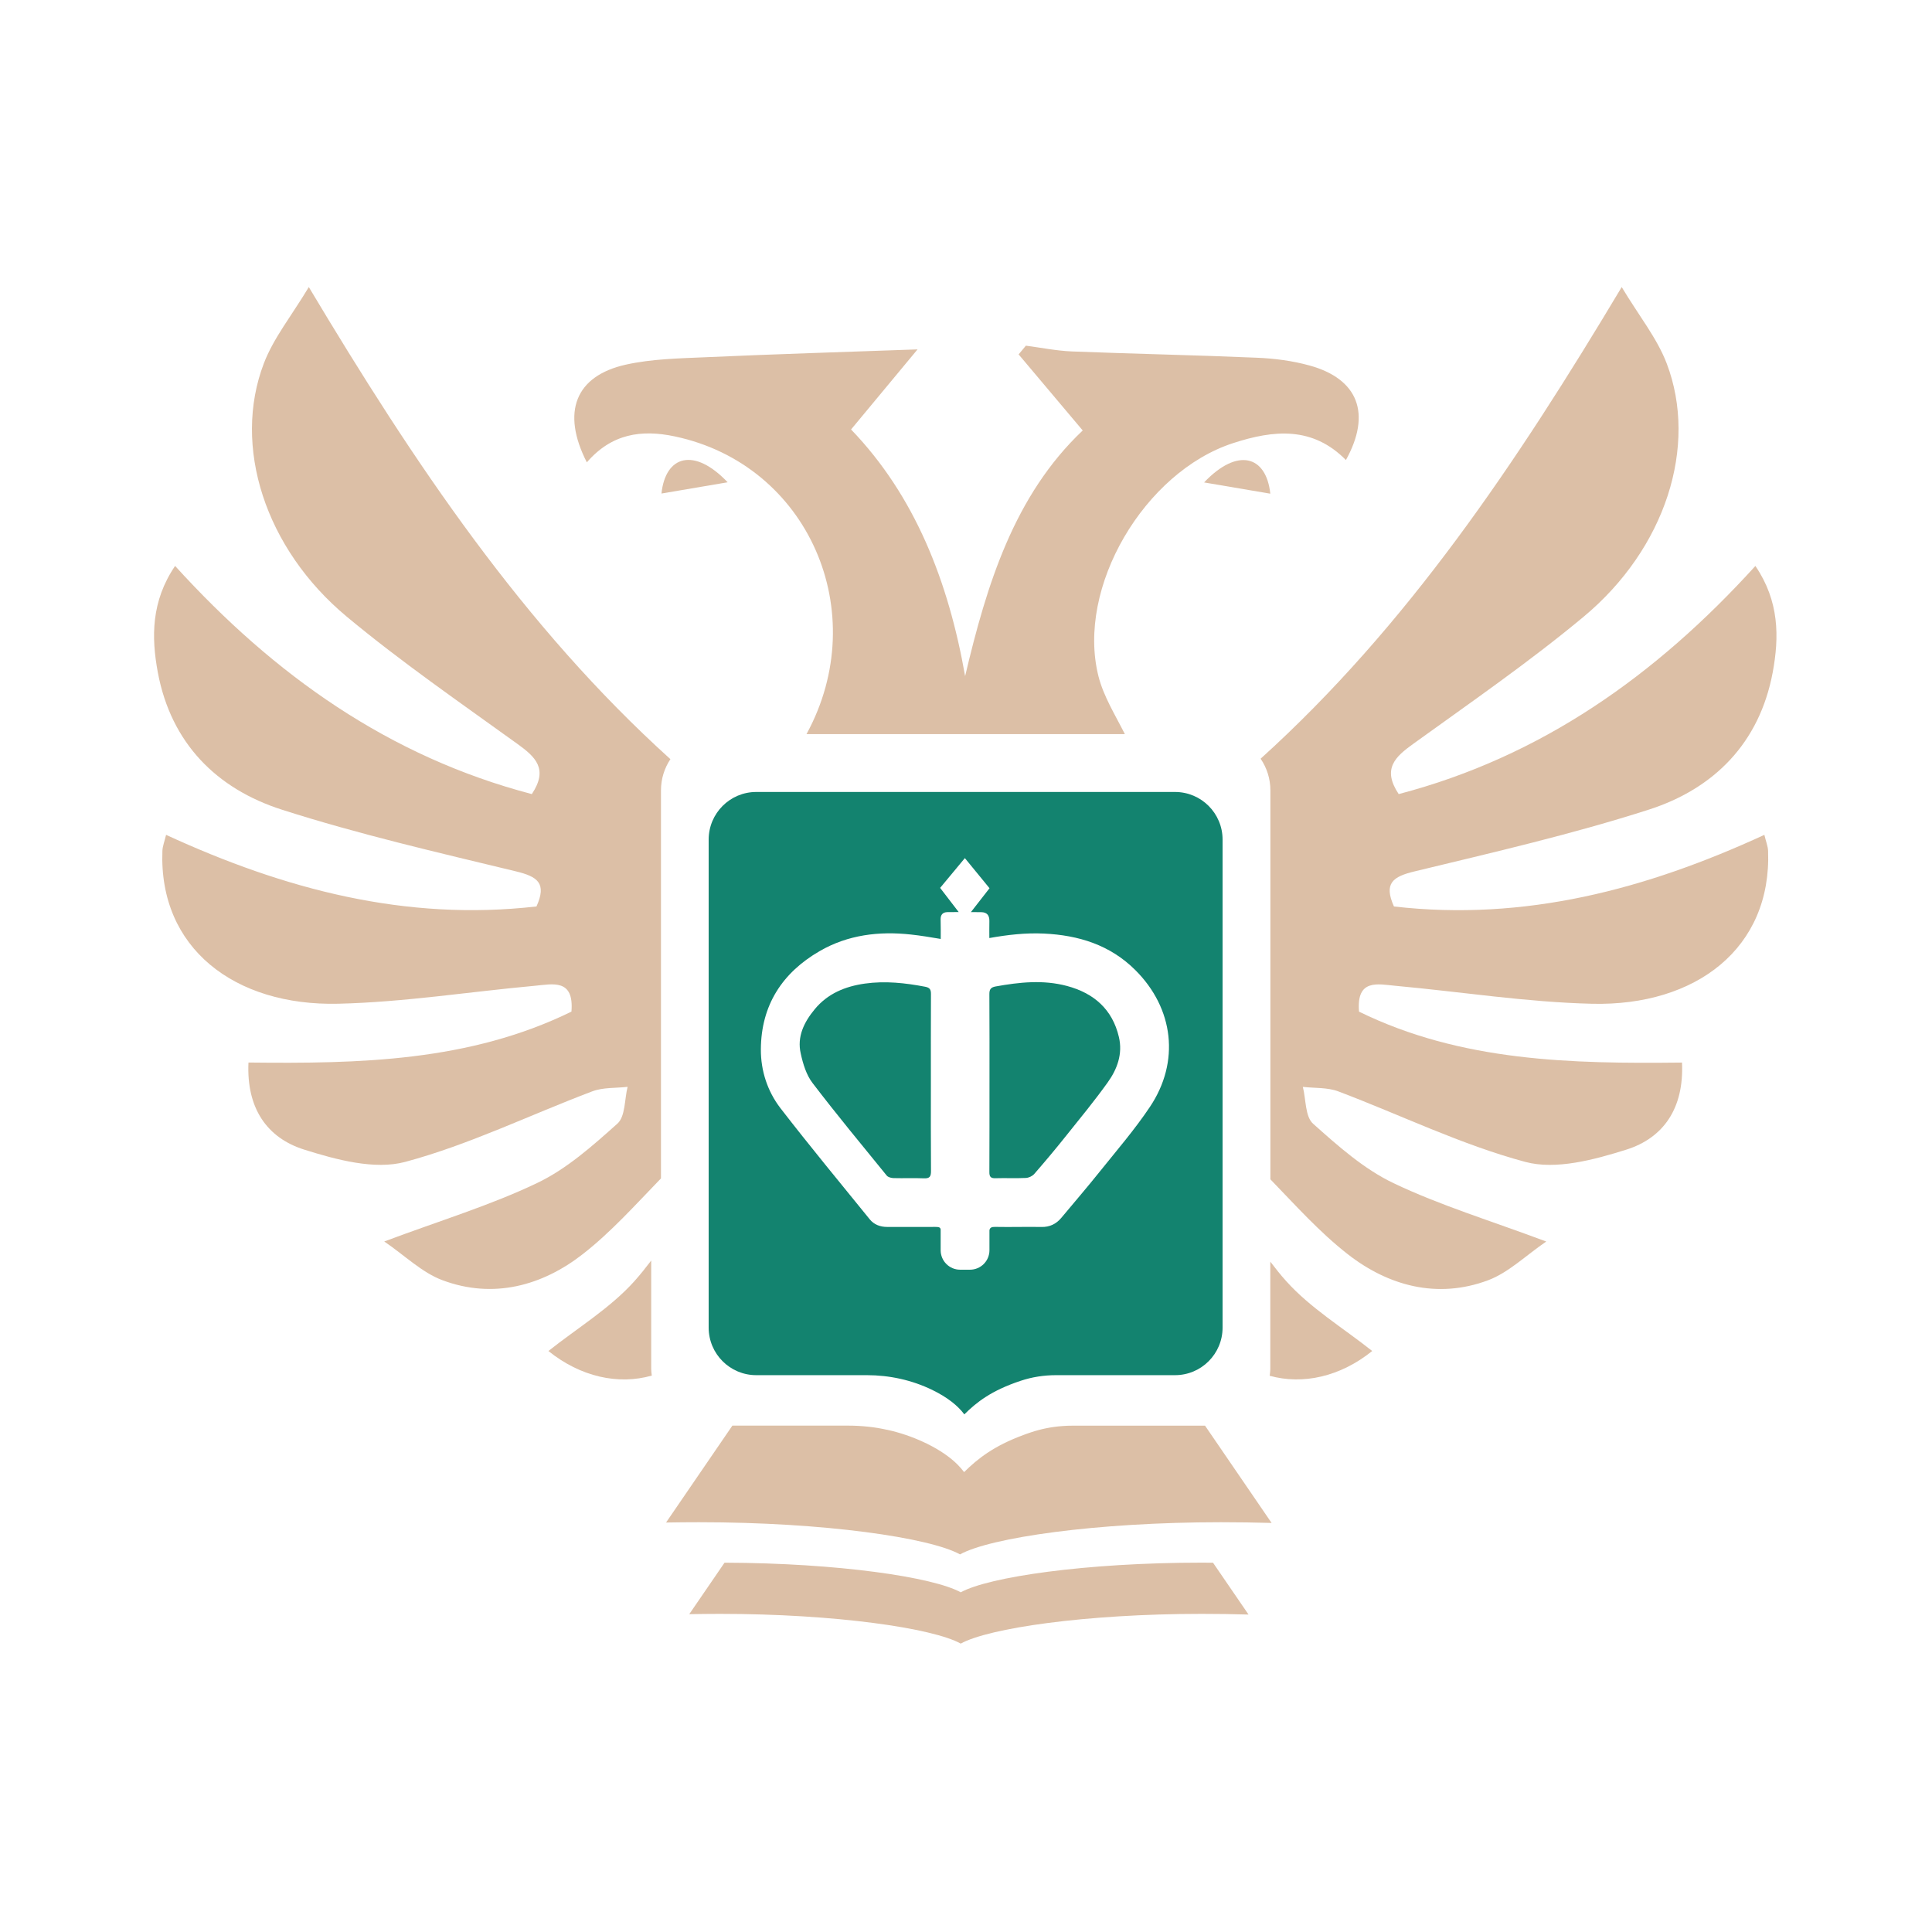 <svg width="51" height="51" viewBox="0 0 51 51" fill="none" xmlns="http://www.w3.org/2000/svg">
<path d="M21.45 28.59C22.083 29.419 22.749 30.223 23.408 31.033C23.444 31.076 23.526 31.097 23.588 31.099C23.855 31.106 24.123 31.094 24.391 31.105C24.54 31.111 24.576 31.058 24.576 30.915C24.57 30.139 24.573 29.362 24.573 28.584C24.573 27.802 24.571 27.02 24.575 26.238C24.575 26.127 24.549 26.072 24.425 26.048C23.897 25.947 23.369 25.889 22.832 25.964C22.313 26.037 21.849 26.226 21.506 26.642C21.227 26.98 21.034 27.364 21.138 27.813C21.197 28.083 21.285 28.375 21.45 28.59Z" fill="#13836F"/>
<path d="M26.117 30.938C26.116 31.058 26.149 31.107 26.278 31.102C26.545 31.094 26.814 31.108 27.08 31.095C27.157 31.091 27.252 31.047 27.302 30.989C27.588 30.661 27.867 30.328 28.138 29.988C28.512 29.521 28.892 29.06 29.239 28.575C29.492 28.224 29.641 27.819 29.536 27.374C29.364 26.64 28.872 26.216 28.166 26.027C27.539 25.859 26.91 25.927 26.282 26.04C26.148 26.064 26.116 26.122 26.117 26.248C26.122 27.025 26.12 27.801 26.12 28.577C26.119 29.364 26.121 30.151 26.117 30.938Z" fill="#13836F"/>
<path d="M19.963 36.301H22.885C23.481 36.301 24.072 36.43 24.608 36.69C25.013 36.888 25.283 37.105 25.456 37.336C25.778 37.017 26.166 36.708 26.942 36.45C27.242 36.35 27.557 36.301 27.875 36.301H31.017C31.711 36.301 32.273 35.739 32.273 35.045V22.163C32.273 21.469 31.711 20.906 31.017 20.906H19.963C19.27 20.906 18.707 21.469 18.707 22.163V35.046C18.707 35.739 19.27 36.301 19.963 36.301ZM21.64 25.105C22.383 24.676 23.204 24.577 24.045 24.669C24.309 24.697 24.571 24.742 24.833 24.786C24.835 24.614 24.833 24.443 24.83 24.271C24.827 24.144 24.89 24.081 25.006 24.078C25.107 24.078 25.207 24.077 25.307 24.076C25.137 23.855 24.979 23.649 24.817 23.438C25.044 23.167 25.24 22.929 25.47 22.652C25.693 22.924 25.896 23.172 26.121 23.447C25.959 23.656 25.804 23.855 25.63 24.077C25.721 24.078 25.812 24.078 25.903 24.079C26.05 24.081 26.119 24.16 26.117 24.309C26.114 24.46 26.116 24.611 26.116 24.762C26.593 24.677 27.072 24.621 27.558 24.644C28.47 24.687 29.301 24.942 29.968 25.606C30.985 26.618 31.155 28.028 30.353 29.222C29.952 29.821 29.476 30.372 29.023 30.937C28.696 31.347 28.352 31.744 28.017 32.147C27.88 32.311 27.709 32.393 27.494 32.389C27.299 32.384 27.105 32.388 26.911 32.388C26.695 32.389 26.48 32.392 26.266 32.387C26.178 32.384 26.129 32.408 26.119 32.476V32.541C26.121 32.569 26.12 32.598 26.119 32.628V33.003C26.119 33.287 25.889 33.517 25.605 33.517H25.345C25.061 33.517 24.831 33.287 24.831 33.003V32.695C24.831 32.685 24.831 32.677 24.831 32.666C24.831 32.662 24.831 32.657 24.831 32.652V32.454C24.818 32.377 24.761 32.388 24.555 32.388C24.177 32.387 23.799 32.386 23.421 32.388C23.237 32.389 23.073 32.327 22.96 32.188C22.17 31.215 21.371 30.248 20.605 29.257C20.26 28.809 20.082 28.267 20.085 27.698C20.092 26.536 20.649 25.677 21.64 25.105Z" fill="#13836F"/>
<path d="M33.95 33.816C33.803 33.653 33.667 33.48 33.533 33.305V36.145C33.533 36.204 33.523 36.26 33.516 36.317C34.396 36.561 35.384 36.34 36.223 35.663C35.455 35.053 34.593 34.533 33.95 33.816Z" fill="#DCBFA6"/>
<path d="M37.344 23.002C39.413 22.502 41.493 22.024 43.516 21.375C45.245 20.822 46.444 19.615 46.794 17.755C46.97 16.814 46.969 15.868 46.338 14.94C43.718 17.825 40.687 19.976 36.922 20.962C36.48 20.297 36.828 19.98 37.303 19.638C38.82 18.543 40.366 17.477 41.802 16.282C43.966 14.482 44.83 11.779 43.996 9.592C43.74 8.923 43.265 8.338 42.809 7.578C40.033 12.221 37.148 16.528 33.277 20.028C33.44 20.266 33.535 20.554 33.535 20.864V31.131C34.196 31.814 34.832 32.526 35.575 33.106C36.645 33.942 37.939 34.298 39.281 33.796C39.819 33.595 40.266 33.151 40.817 32.773C39.325 32.215 38.011 31.817 36.785 31.232C36.002 30.859 35.317 30.248 34.661 29.662C34.451 29.474 34.476 29.021 34.392 28.691C34.706 28.727 35.041 28.702 35.328 28.81C36.974 29.432 38.573 30.218 40.263 30.671C41.072 30.889 42.083 30.614 42.933 30.347C43.914 30.037 44.457 29.253 44.401 28.049C41.48 28.082 38.572 28.026 35.875 26.705C35.802 25.829 36.374 25.98 36.84 26.023C38.57 26.181 40.296 26.456 42.028 26.497C44.773 26.562 46.771 25.024 46.673 22.46C46.669 22.34 46.618 22.219 46.575 22.038C43.449 23.478 40.253 24.325 36.797 23.929C36.521 23.314 36.769 23.14 37.344 23.002Z" fill="#DCBFA6"/>
<path d="M17.448 31.107V20.864C17.448 20.558 17.54 20.276 17.697 20.04C13.82 16.537 10.93 12.226 8.152 7.578C7.695 8.338 7.221 8.923 6.965 9.592C6.13 11.779 6.994 14.483 9.158 16.282C10.595 17.477 12.14 18.542 13.658 19.637C14.133 19.98 14.482 20.296 14.039 20.962C10.274 19.975 7.242 17.825 4.622 14.939C3.992 15.868 3.991 16.814 4.167 17.754C4.516 19.615 5.715 20.821 7.443 21.374C9.468 22.023 11.548 22.501 13.616 23.001C14.192 23.14 14.439 23.313 14.162 23.928C10.706 24.324 7.511 23.477 4.384 22.038C4.341 22.217 4.292 22.338 4.287 22.46C4.189 25.023 6.188 26.561 8.932 26.496C10.664 26.455 12.39 26.18 14.119 26.022C14.586 25.979 15.157 25.828 15.085 26.704C12.388 28.025 9.479 28.081 6.559 28.048C6.503 29.252 7.046 30.036 8.027 30.346C8.878 30.614 9.888 30.888 10.697 30.671C12.386 30.218 13.985 29.432 15.632 28.81C15.918 28.701 16.254 28.726 16.567 28.69C16.484 29.021 16.509 29.473 16.298 29.661C15.642 30.248 14.957 30.859 14.174 31.231C12.949 31.817 11.634 32.214 10.143 32.772C10.695 33.149 11.141 33.594 11.679 33.794C13.021 34.297 14.316 33.94 15.385 33.105C16.135 32.52 16.778 31.798 17.448 31.107Z" fill="#DCBFA6"/>
<path d="M17.189 33.277C17.048 33.462 16.904 33.644 16.75 33.816C16.108 34.533 15.245 35.053 14.477 35.663C15.322 36.345 16.321 36.565 17.206 36.312C17.2 36.255 17.19 36.202 17.19 36.144V33.277H17.189Z" fill="#DCBFA6"/>
<path d="M31.785 12.735C32.35 12.831 32.917 12.927 33.533 13.032C33.426 12.024 32.667 11.806 31.785 12.735Z" fill="#DCBFA6"/>
<path d="M17.461 13.028C18.076 12.924 18.644 12.827 19.208 12.731C18.327 11.802 17.568 12.02 17.461 13.028Z" fill="#DCBFA6"/>
<path d="M17.812 11.52C21.339 12.264 23.045 16.163 21.29 19.378H29.693C29.434 18.864 29.129 18.378 28.996 17.849C28.407 15.506 30.208 12.459 32.552 11.697C33.629 11.346 34.649 11.252 35.529 12.144C36.207 10.919 35.854 10.002 34.568 9.648C34.119 9.524 33.642 9.462 33.175 9.443C31.547 9.373 29.919 9.341 28.291 9.277C27.887 9.26 27.484 9.178 27.081 9.125C27.017 9.202 26.954 9.279 26.889 9.355C27.438 10.006 27.987 10.657 28.581 11.363C26.773 13.076 26.05 15.421 25.477 17.848C25.034 15.333 24.144 13.079 22.466 11.337C23.09 10.585 23.64 9.922 24.221 9.223C22.232 9.294 20.427 9.349 18.625 9.43C17.92 9.461 17.201 9.474 16.519 9.626C15.189 9.923 14.812 10.878 15.491 12.205C16.146 11.447 16.931 11.333 17.812 11.52Z" fill="#DCBFA6"/>
<path d="M31.721 41.25C28.665 41.25 26.097 41.627 25.361 42.033C24.636 41.632 22.126 41.26 19.126 41.251L18.195 42.61C18.459 42.606 18.728 42.602 19.001 42.602C22.057 42.602 24.626 42.979 25.361 43.387C26.097 42.979 28.665 42.602 31.721 42.602C32.144 42.602 32.557 42.608 32.958 42.62L32.021 41.252C31.922 41.252 31.822 41.25 31.721 41.25Z" fill="#DCBFA6"/>
<path d="M28.317 37.634C28.223 37.634 28.129 37.637 28.036 37.645C27.755 37.666 27.478 37.722 27.212 37.811C27.14 37.834 27.077 37.858 27.011 37.882C26.228 38.172 25.805 38.51 25.454 38.856C25.453 38.857 25.451 38.859 25.45 38.86C25.399 38.794 25.343 38.727 25.278 38.662C25.084 38.469 24.823 38.285 24.478 38.114C24.476 38.113 24.475 38.112 24.474 38.111C24.447 38.098 24.419 38.086 24.391 38.073C24.39 38.072 24.389 38.072 24.388 38.071C24.077 37.926 23.753 37.816 23.421 37.743C23.417 37.742 23.414 37.742 23.41 37.742C23.248 37.706 23.083 37.678 22.918 37.661C22.747 37.643 22.574 37.633 22.401 37.633H19.333L17.582 40.191C17.869 40.186 18.159 40.183 18.455 40.183C21.764 40.183 24.545 40.591 25.342 41.032C26.138 40.591 28.919 40.183 32.229 40.183C32.687 40.183 33.134 40.19 33.567 40.202L31.81 37.634H28.317Z" fill="#DCBFA6"/>
</svg>
